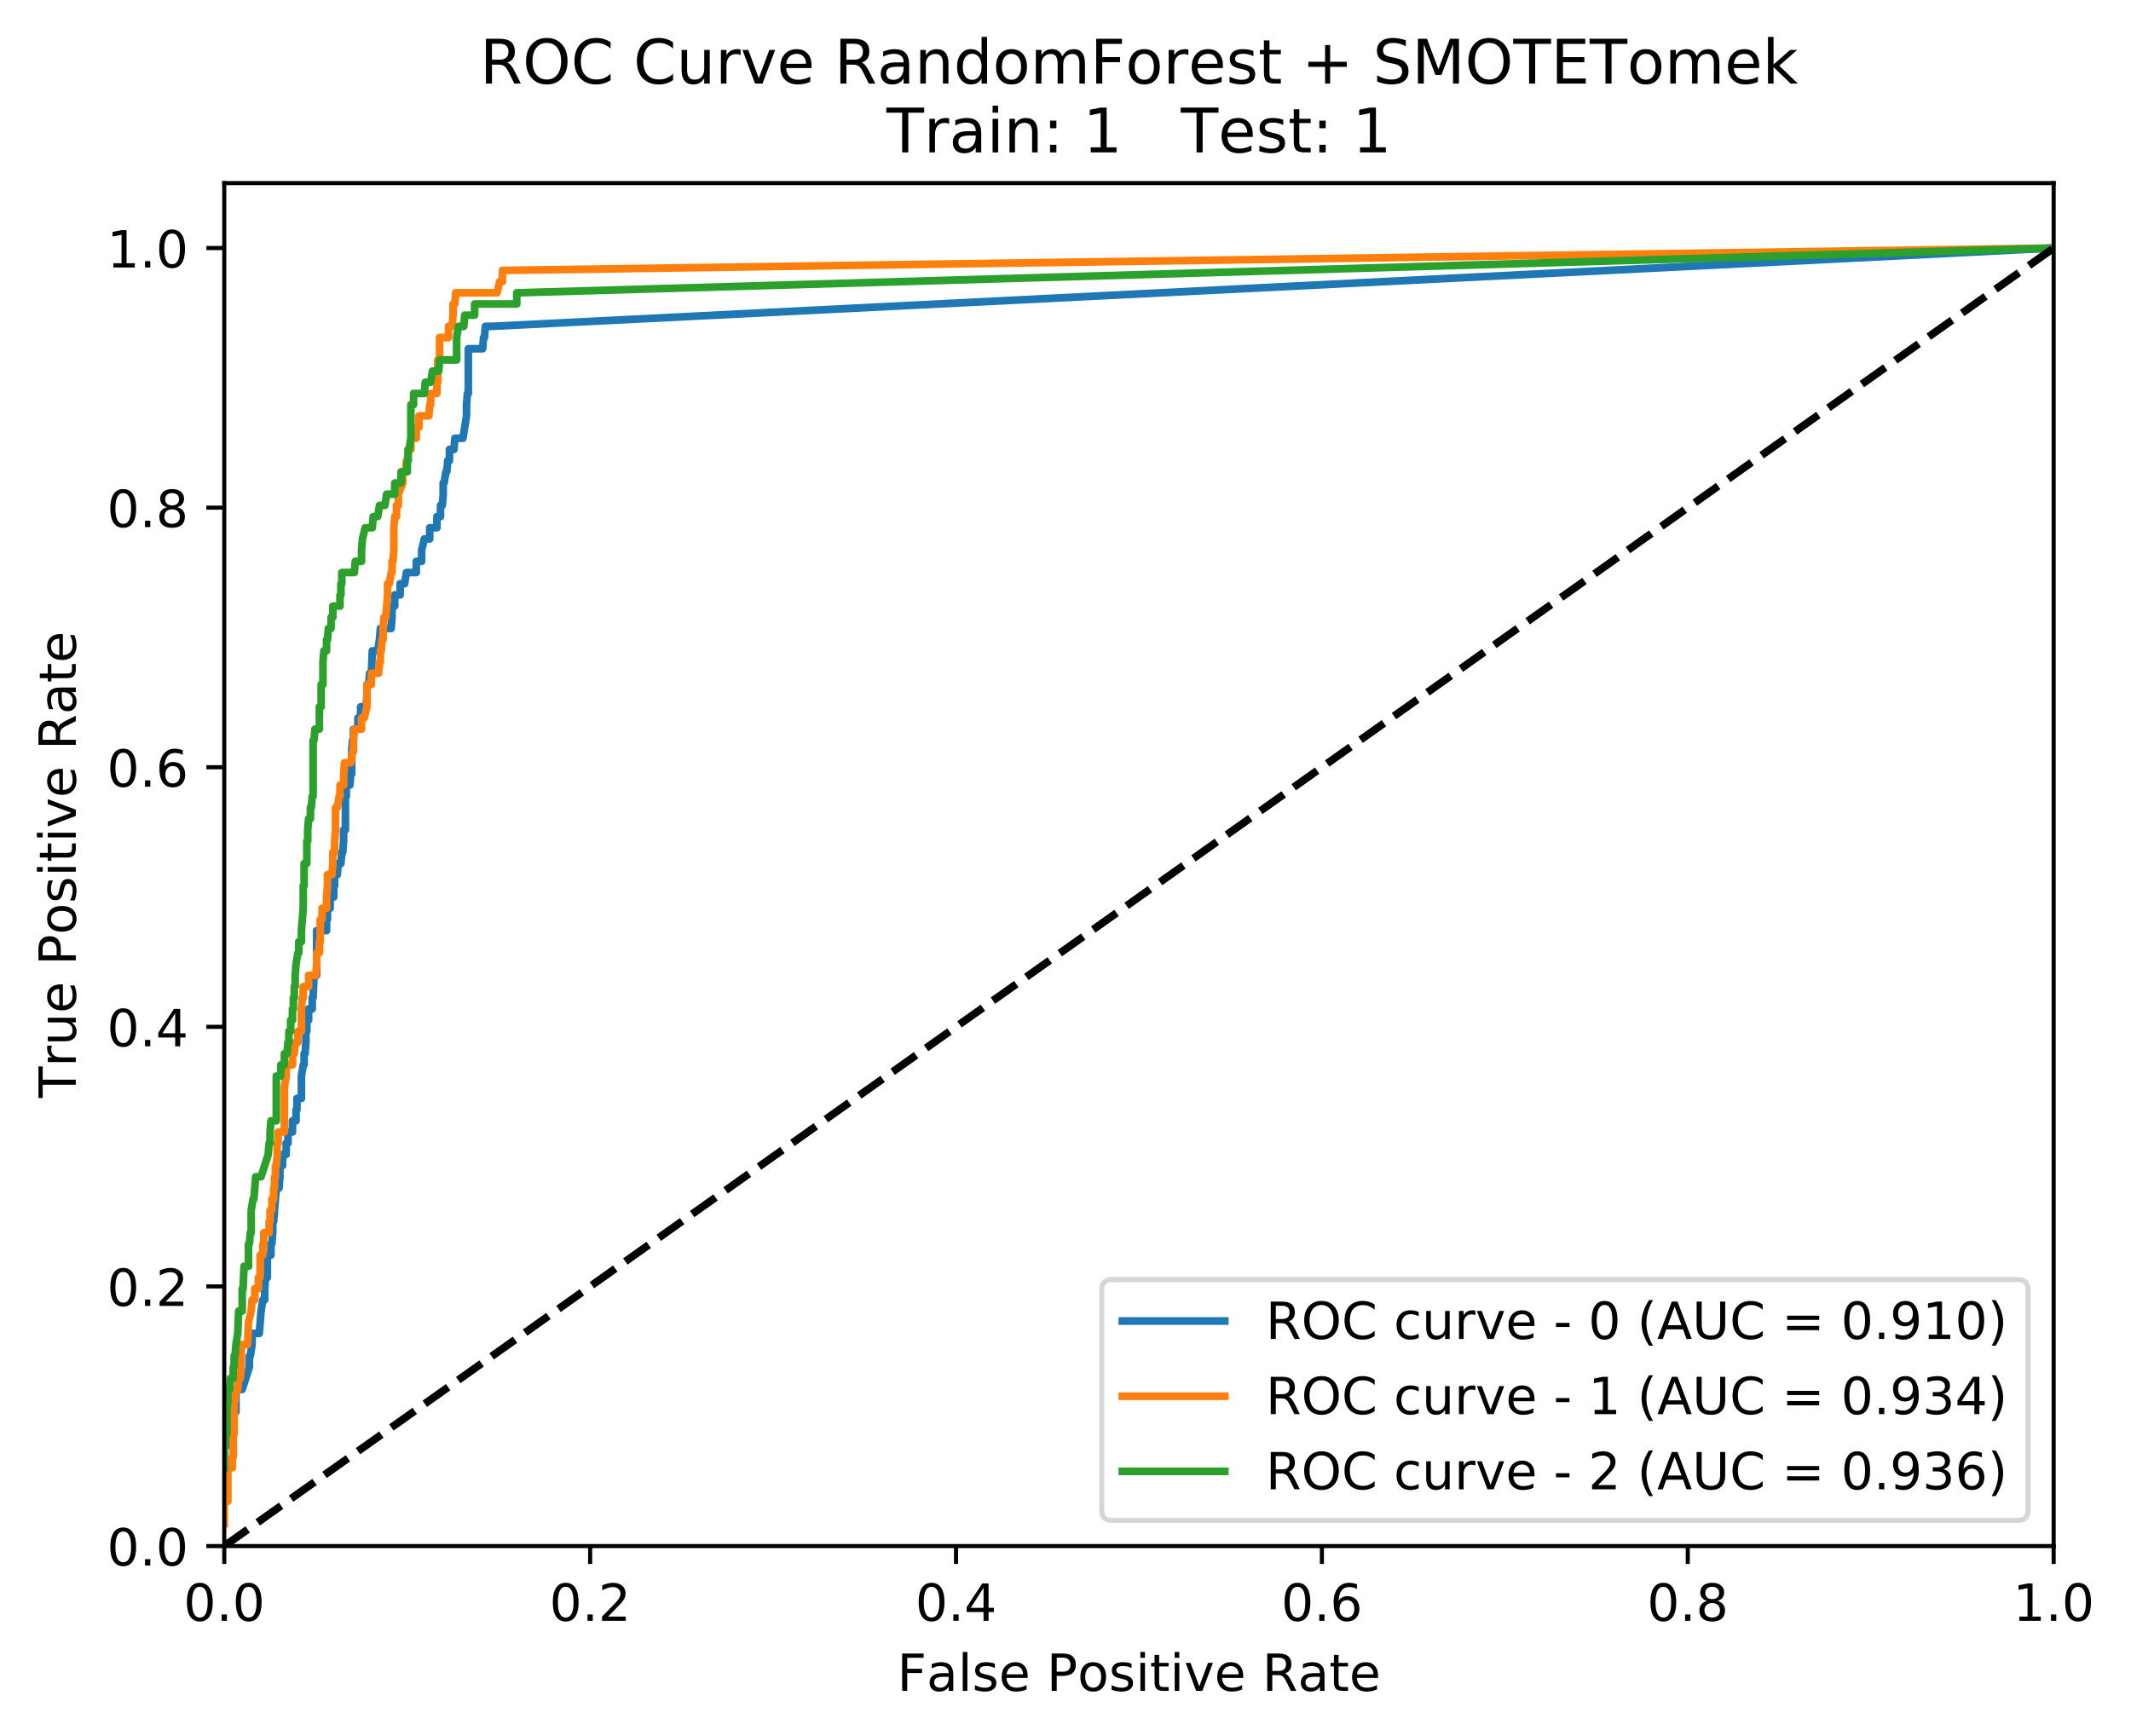 <?xml version="1.0" encoding="utf-8" standalone="no"?>
<!DOCTYPE svg PUBLIC "-//W3C//DTD SVG 1.1//EN"
  "http://www.w3.org/Graphics/SVG/1.1/DTD/svg11.dtd">
<!-- Created with matplotlib (http://matplotlib.org/) -->
<svg height="339pt" version="1.1" viewBox="0 0 416 339" width="416pt" xmlns="http://www.w3.org/2000/svg" xmlns:xlink="http://www.w3.org/1999/xlink">
 <defs>
  <style type="text/css">
*{stroke-linecap:butt;stroke-linejoin:round;}
  </style>
 </defs>
 <g id="figure_1">
  <g id="patch_1">
   <path d="M 0 339.424 
L 416.053 339.424 
L 416.053 0 
L 0 0 
z
" style="fill:#ffffff;"/>
  </g>
  <g id="axes_1">
   <g id="patch_2">
    <path d="M 43.781 301.868 
L 400.901 301.868 
L 400.901 35.755 
L 43.781 35.755 
z
" style="fill:#ffffff;"/>
   </g>
   <g id="matplotlib.axis_1">
    <g id="xtick_1">
     <g id="line2d_1">
      <defs>
       <path d="M 0 0 
L 0 3.5 
" id="mff787a7530" style="stroke:#000000;stroke-width:0.8;"/>
      </defs>
      <g>
       <use style="stroke:#000000;stroke-width:0.8;" x="43.781" xlink:href="#mff787a7530" y="301.868"/>
      </g>
     </g>
     <g id="text_1">
      <!-- 0.0 -->
      <defs>
       <path d="M 31.781 66.406 
Q 24.172 66.406 20.328 58.906 
Q 16.5 51.422 16.5 36.375 
Q 16.5 21.391 20.328 13.891 
Q 24.172 6.391 31.781 6.391 
Q 39.453 6.391 43.281 13.891 
Q 47.125 21.391 47.125 36.375 
Q 47.125 51.422 43.281 58.906 
Q 39.453 66.406 31.781 66.406 
M 31.781 74.219 
Q 44.047 74.219 50.516 64.516 
Q 56.984 54.828 56.984 36.375 
Q 56.984 17.969 50.516 8.266 
Q 44.047 -1.422 31.781 -1.422 
Q 19.531 -1.422 13.062 8.266 
Q 6.594 17.969 6.594 36.375 
Q 6.594 54.828 13.062 64.516 
Q 19.531 74.219 31.781 74.219 
" id="DejaVuSans-30"/>
       <path d="M 10.688 12.406 
L 21 12.406 
L 21 0 
L 10.688 0 
z
" id="DejaVuSans-2e"/>
      </defs>
      <g transform="translate(35.83 316.466)scale(0.1 -0.1)">
       <use xlink:href="#DejaVuSans-30"/>
       <use x="63.623" xlink:href="#DejaVuSans-2e"/>
       <use x="95.41" xlink:href="#DejaVuSans-30"/>
      </g>
     </g>
    </g>
    <g id="xtick_2">
     <g id="line2d_2">
      <g>
       <use style="stroke:#000000;stroke-width:0.8;" x="115.205" xlink:href="#mff787a7530" y="301.868"/>
      </g>
     </g>
     <g id="text_2">
      <!-- 0.2 -->
      <defs>
       <path d="M 19.188 8.297 
L 53.609 8.297 
L 53.609 0 
L 7.328 0 
L 7.328 8.297 
Q 12.938 14.109 22.625 23.891 
Q 32.328 33.688 34.812 36.531 
Q 39.547 41.844 41.422 45.531 
Q 43.312 49.219 43.312 52.781 
Q 43.312 58.594 39.234 62.25 
Q 35.156 65.922 28.609 65.922 
Q 23.969 65.922 18.812 64.312 
Q 13.672 62.703 7.812 59.422 
L 7.812 69.391 
Q 13.766 71.781 18.938 73 
Q 24.125 74.219 28.422 74.219 
Q 39.75 74.219 46.484 68.547 
Q 53.219 62.891 53.219 53.422 
Q 53.219 48.922 51.531 44.891 
Q 49.859 40.875 45.406 35.406 
Q 44.188 33.984 37.641 27.219 
Q 31.109 20.453 19.188 8.297 
" id="DejaVuSans-32"/>
      </defs>
      <g transform="translate(107.254 316.466)scale(0.1 -0.1)">
       <use xlink:href="#DejaVuSans-30"/>
       <use x="63.623" xlink:href="#DejaVuSans-2e"/>
       <use x="95.41" xlink:href="#DejaVuSans-32"/>
      </g>
     </g>
    </g>
    <g id="xtick_3">
     <g id="line2d_3">
      <g>
       <use style="stroke:#000000;stroke-width:0.8;" x="186.629" xlink:href="#mff787a7530" y="301.868"/>
      </g>
     </g>
     <g id="text_3">
      <!-- 0.4 -->
      <defs>
       <path d="M 37.797 64.312 
L 12.891 25.391 
L 37.797 25.391 
z
M 35.203 72.906 
L 47.609 72.906 
L 47.609 25.391 
L 58.016 25.391 
L 58.016 17.188 
L 47.609 17.188 
L 47.609 0 
L 37.797 0 
L 37.797 17.188 
L 4.891 17.188 
L 4.891 26.703 
z
" id="DejaVuSans-34"/>
      </defs>
      <g transform="translate(178.678 316.466)scale(0.1 -0.1)">
       <use xlink:href="#DejaVuSans-30"/>
       <use x="63.623" xlink:href="#DejaVuSans-2e"/>
       <use x="95.41" xlink:href="#DejaVuSans-34"/>
      </g>
     </g>
    </g>
    <g id="xtick_4">
     <g id="line2d_4">
      <g>
       <use style="stroke:#000000;stroke-width:0.8;" x="258.053" xlink:href="#mff787a7530" y="301.868"/>
      </g>
     </g>
     <g id="text_4">
      <!-- 0.6 -->
      <defs>
       <path d="M 33.016 40.375 
Q 26.375 40.375 22.484 35.828 
Q 18.609 31.297 18.609 23.391 
Q 18.609 15.531 22.484 10.953 
Q 26.375 6.391 33.016 6.391 
Q 39.656 6.391 43.531 10.953 
Q 47.406 15.531 47.406 23.391 
Q 47.406 31.297 43.531 35.828 
Q 39.656 40.375 33.016 40.375 
M 52.594 71.297 
L 52.594 62.312 
Q 48.875 64.062 45.094 64.984 
Q 41.312 65.922 37.594 65.922 
Q 27.828 65.922 22.672 59.328 
Q 17.531 52.734 16.797 39.406 
Q 19.672 43.656 24.016 45.922 
Q 28.375 48.188 33.594 48.188 
Q 44.578 48.188 50.953 41.516 
Q 57.328 34.859 57.328 23.391 
Q 57.328 12.156 50.688 5.359 
Q 44.047 -1.422 33.016 -1.422 
Q 20.359 -1.422 13.672 8.266 
Q 6.984 17.969 6.984 36.375 
Q 6.984 53.656 15.188 63.938 
Q 23.391 74.219 37.203 74.219 
Q 40.922 74.219 44.703 73.484 
Q 48.484 72.75 52.594 71.297 
" id="DejaVuSans-36"/>
      </defs>
      <g transform="translate(250.102 316.466)scale(0.1 -0.1)">
       <use xlink:href="#DejaVuSans-30"/>
       <use x="63.623" xlink:href="#DejaVuSans-2e"/>
       <use x="95.41" xlink:href="#DejaVuSans-36"/>
      </g>
     </g>
    </g>
    <g id="xtick_5">
     <g id="line2d_5">
      <g>
       <use style="stroke:#000000;stroke-width:0.8;" x="329.477" xlink:href="#mff787a7530" y="301.868"/>
      </g>
     </g>
     <g id="text_5">
      <!-- 0.8 -->
      <defs>
       <path d="M 31.781 34.625 
Q 24.75 34.625 20.719 30.859 
Q 16.703 27.094 16.703 20.516 
Q 16.703 13.922 20.719 10.156 
Q 24.75 6.391 31.781 6.391 
Q 38.812 6.391 42.859 10.172 
Q 46.922 13.969 46.922 20.516 
Q 46.922 27.094 42.891 30.859 
Q 38.875 34.625 31.781 34.625 
M 21.922 38.812 
Q 15.578 40.375 12.031 44.719 
Q 8.5 49.078 8.5 55.328 
Q 8.5 64.062 14.719 69.141 
Q 20.953 74.219 31.781 74.219 
Q 42.672 74.219 48.875 69.141 
Q 55.078 64.062 55.078 55.328 
Q 55.078 49.078 51.531 44.719 
Q 48 40.375 41.703 38.812 
Q 48.828 37.156 52.797 32.312 
Q 56.781 27.484 56.781 20.516 
Q 56.781 9.906 50.312 4.234 
Q 43.844 -1.422 31.781 -1.422 
Q 19.734 -1.422 13.25 4.234 
Q 6.781 9.906 6.781 20.516 
Q 6.781 27.484 10.781 32.312 
Q 14.797 37.156 21.922 38.812 
M 18.312 54.391 
Q 18.312 48.734 21.844 45.562 
Q 25.391 42.391 31.781 42.391 
Q 38.141 42.391 41.719 45.562 
Q 45.312 48.734 45.312 54.391 
Q 45.312 60.062 41.719 63.234 
Q 38.141 66.406 31.781 66.406 
Q 25.391 66.406 21.844 63.234 
Q 18.312 60.062 18.312 54.391 
" id="DejaVuSans-38"/>
      </defs>
      <g transform="translate(321.526 316.466)scale(0.1 -0.1)">
       <use xlink:href="#DejaVuSans-30"/>
       <use x="63.623" xlink:href="#DejaVuSans-2e"/>
       <use x="95.41" xlink:href="#DejaVuSans-38"/>
      </g>
     </g>
    </g>
    <g id="xtick_6">
     <g id="line2d_6">
      <g>
       <use style="stroke:#000000;stroke-width:0.8;" x="400.901" xlink:href="#mff787a7530" y="301.868"/>
      </g>
     </g>
     <g id="text_6">
      <!-- 1.0 -->
      <defs>
       <path d="M 12.406 8.297 
L 28.516 8.297 
L 28.516 63.922 
L 10.984 60.406 
L 10.984 69.391 
L 28.422 72.906 
L 38.281 72.906 
L 38.281 8.297 
L 54.391 8.297 
L 54.391 0 
L 12.406 0 
z
" id="DejaVuSans-31"/>
      </defs>
      <g transform="translate(392.95 316.466)scale(0.1 -0.1)">
       <use xlink:href="#DejaVuSans-31"/>
       <use x="63.623" xlink:href="#DejaVuSans-2e"/>
       <use x="95.41" xlink:href="#DejaVuSans-30"/>
      </g>
     </g>
    </g>
    <g id="text_7">
     <!-- False Positive Rate -->
     <defs>
      <path d="M 9.812 72.906 
L 51.703 72.906 
L 51.703 64.594 
L 19.672 64.594 
L 19.672 43.109 
L 48.578 43.109 
L 48.578 34.812 
L 19.672 34.812 
L 19.672 0 
L 9.812 0 
z
" id="DejaVuSans-46"/>
      <path d="M 34.281 27.484 
Q 23.391 27.484 19.188 25 
Q 14.984 22.516 14.984 16.5 
Q 14.984 11.719 18.141 8.906 
Q 21.297 6.109 26.703 6.109 
Q 34.188 6.109 38.703 11.406 
Q 43.219 16.703 43.219 25.484 
L 43.219 27.484 
z
M 52.203 31.203 
L 52.203 0 
L 43.219 0 
L 43.219 8.297 
Q 40.141 3.328 35.547 0.953 
Q 30.953 -1.422 24.312 -1.422 
Q 15.922 -1.422 10.953 3.297 
Q 6 8.016 6 15.922 
Q 6 25.141 12.172 29.828 
Q 18.359 34.516 30.609 34.516 
L 43.219 34.516 
L 43.219 35.406 
Q 43.219 41.609 39.141 45 
Q 35.062 48.391 27.688 48.391 
Q 23 48.391 18.547 47.266 
Q 14.109 46.141 10.016 43.891 
L 10.016 52.203 
Q 14.938 54.109 19.578 55.047 
Q 24.219 56 28.609 56 
Q 40.484 56 46.344 49.844 
Q 52.203 43.703 52.203 31.203 
" id="DejaVuSans-61"/>
      <path d="M 9.422 75.984 
L 18.406 75.984 
L 18.406 0 
L 9.422 0 
z
" id="DejaVuSans-6c"/>
      <path d="M 44.281 53.078 
L 44.281 44.578 
Q 40.484 46.531 36.375 47.5 
Q 32.281 48.484 27.875 48.484 
Q 21.188 48.484 17.844 46.438 
Q 14.5 44.391 14.5 40.281 
Q 14.5 37.156 16.891 35.375 
Q 19.281 33.594 26.516 31.984 
L 29.594 31.297 
Q 39.156 29.25 43.188 25.516 
Q 47.219 21.781 47.219 15.094 
Q 47.219 7.469 41.188 3.016 
Q 35.156 -1.422 24.609 -1.422 
Q 20.219 -1.422 15.453 -0.562 
Q 10.688 0.297 5.422 2 
L 5.422 11.281 
Q 10.406 8.688 15.234 7.391 
Q 20.062 6.109 24.812 6.109 
Q 31.156 6.109 34.562 8.281 
Q 37.984 10.453 37.984 14.406 
Q 37.984 18.062 35.516 20.016 
Q 33.062 21.969 24.703 23.781 
L 21.578 24.516 
Q 13.234 26.266 9.516 29.906 
Q 5.812 33.547 5.812 39.891 
Q 5.812 47.609 11.281 51.797 
Q 16.75 56 26.812 56 
Q 31.781 56 36.172 55.266 
Q 40.578 54.547 44.281 53.078 
" id="DejaVuSans-73"/>
      <path d="M 56.203 29.594 
L 56.203 25.203 
L 14.891 25.203 
Q 15.484 15.922 20.484 11.062 
Q 25.484 6.203 34.422 6.203 
Q 39.594 6.203 44.453 7.469 
Q 49.312 8.734 54.109 11.281 
L 54.109 2.781 
Q 49.266 0.734 44.188 -0.344 
Q 39.109 -1.422 33.891 -1.422 
Q 20.797 -1.422 13.156 6.188 
Q 5.516 13.812 5.516 26.812 
Q 5.516 40.234 12.766 48.109 
Q 20.016 56 32.328 56 
Q 43.359 56 49.781 48.891 
Q 56.203 41.797 56.203 29.594 
M 47.219 32.234 
Q 47.125 39.594 43.094 43.984 
Q 39.062 48.391 32.422 48.391 
Q 24.906 48.391 20.391 44.141 
Q 15.875 39.891 15.188 32.172 
z
" id="DejaVuSans-65"/>
      <path id="DejaVuSans-20"/>
      <path d="M 19.672 64.797 
L 19.672 37.406 
L 32.078 37.406 
Q 38.969 37.406 42.719 40.969 
Q 46.484 44.531 46.484 51.125 
Q 46.484 57.672 42.719 61.234 
Q 38.969 64.797 32.078 64.797 
z
M 9.812 72.906 
L 32.078 72.906 
Q 44.344 72.906 50.609 67.359 
Q 56.891 61.812 56.891 51.125 
Q 56.891 40.328 50.609 34.812 
Q 44.344 29.297 32.078 29.297 
L 19.672 29.297 
L 19.672 0 
L 9.812 0 
z
" id="DejaVuSans-50"/>
      <path d="M 30.609 48.391 
Q 23.391 48.391 19.188 42.75 
Q 14.984 37.109 14.984 27.297 
Q 14.984 17.484 19.156 11.844 
Q 23.344 6.203 30.609 6.203 
Q 37.797 6.203 41.984 11.859 
Q 46.188 17.531 46.188 27.297 
Q 46.188 37.016 41.984 42.703 
Q 37.797 48.391 30.609 48.391 
M 30.609 56 
Q 42.328 56 49.016 48.375 
Q 55.719 40.766 55.719 27.297 
Q 55.719 13.875 49.016 6.219 
Q 42.328 -1.422 30.609 -1.422 
Q 18.844 -1.422 12.172 6.219 
Q 5.516 13.875 5.516 27.297 
Q 5.516 40.766 12.172 48.375 
Q 18.844 56 30.609 56 
" id="DejaVuSans-6f"/>
      <path d="M 9.422 54.688 
L 18.406 54.688 
L 18.406 0 
L 9.422 0 
z
M 9.422 75.984 
L 18.406 75.984 
L 18.406 64.594 
L 9.422 64.594 
z
" id="DejaVuSans-69"/>
      <path d="M 18.312 70.219 
L 18.312 54.688 
L 36.812 54.688 
L 36.812 47.703 
L 18.312 47.703 
L 18.312 18.016 
Q 18.312 11.328 20.141 9.422 
Q 21.969 7.516 27.594 7.516 
L 36.812 7.516 
L 36.812 0 
L 27.594 0 
Q 17.188 0 13.234 3.875 
Q 9.281 7.766 9.281 18.016 
L 9.281 47.703 
L 2.688 47.703 
L 2.688 54.688 
L 9.281 54.688 
L 9.281 70.219 
z
" id="DejaVuSans-74"/>
      <path d="M 2.984 54.688 
L 12.5 54.688 
L 29.594 8.797 
L 46.688 54.688 
L 56.203 54.688 
L 35.688 0 
L 23.484 0 
z
" id="DejaVuSans-76"/>
      <path d="M 44.391 34.188 
Q 47.562 33.109 50.562 29.594 
Q 53.562 26.078 56.594 19.922 
L 66.609 0 
L 56 0 
L 46.688 18.703 
Q 43.062 26.031 39.672 28.422 
Q 36.281 30.812 30.422 30.812 
L 19.672 30.812 
L 19.672 0 
L 9.812 0 
L 9.812 72.906 
L 32.078 72.906 
Q 44.578 72.906 50.734 67.672 
Q 56.891 62.453 56.891 51.906 
Q 56.891 45.016 53.688 40.469 
Q 50.484 35.938 44.391 34.188 
M 19.672 64.797 
L 19.672 38.922 
L 32.078 38.922 
Q 39.203 38.922 42.844 42.219 
Q 46.484 45.516 46.484 51.906 
Q 46.484 58.297 42.844 61.547 
Q 39.203 64.797 32.078 64.797 
z
" id="DejaVuSans-52"/>
     </defs>
     <g transform="translate(175.136 330.144)scale(0.1 -0.1)">
      <use xlink:href="#DejaVuSans-46"/>
      <use x="57.379" xlink:href="#DejaVuSans-61"/>
      <use x="118.658" xlink:href="#DejaVuSans-6c"/>
      <use x="146.441" xlink:href="#DejaVuSans-73"/>
      <use x="198.541" xlink:href="#DejaVuSans-65"/>
      <use x="260.064" xlink:href="#DejaVuSans-20"/>
      <use x="291.852" xlink:href="#DejaVuSans-50"/>
      <use x="352.107" xlink:href="#DejaVuSans-6f"/>
      <use x="413.289" xlink:href="#DejaVuSans-73"/>
      <use x="465.389" xlink:href="#DejaVuSans-69"/>
      <use x="493.172" xlink:href="#DejaVuSans-74"/>
      <use x="532.381" xlink:href="#DejaVuSans-69"/>
      <use x="560.164" xlink:href="#DejaVuSans-76"/>
      <use x="619.344" xlink:href="#DejaVuSans-65"/>
      <use x="680.867" xlink:href="#DejaVuSans-20"/>
      <use x="712.654" xlink:href="#DejaVuSans-52"/>
      <use x="782.105" xlink:href="#DejaVuSans-61"/>
      <use x="843.385" xlink:href="#DejaVuSans-74"/>
      <use x="882.594" xlink:href="#DejaVuSans-65"/>
     </g>
    </g>
   </g>
   <g id="matplotlib.axis_2">
    <g id="ytick_1">
     <g id="line2d_7">
      <defs>
       <path d="M 0 0 
L -3.5 0 
" id="m227760762c" style="stroke:#000000;stroke-width:0.8;"/>
      </defs>
      <g>
       <use style="stroke:#000000;stroke-width:0.8;" x="43.781" xlink:href="#m227760762c" y="301.868"/>
      </g>
     </g>
     <g id="text_8">
      <!-- 0.0 -->
      <g transform="translate(20.878 305.667)scale(0.1 -0.1)">
       <use xlink:href="#DejaVuSans-30"/>
       <use x="63.623" xlink:href="#DejaVuSans-2e"/>
       <use x="95.41" xlink:href="#DejaVuSans-30"/>
      </g>
     </g>
    </g>
    <g id="ytick_2">
     <g id="line2d_8">
      <g>
       <use style="stroke:#000000;stroke-width:0.8;" x="43.781" xlink:href="#m227760762c" y="251.179"/>
      </g>
     </g>
     <g id="text_9">
      <!-- 0.2 -->
      <g transform="translate(20.878 254.979)scale(0.1 -0.1)">
       <use xlink:href="#DejaVuSans-30"/>
       <use x="63.623" xlink:href="#DejaVuSans-2e"/>
       <use x="95.41" xlink:href="#DejaVuSans-32"/>
      </g>
     </g>
    </g>
    <g id="ytick_3">
     <g id="line2d_9">
      <g>
       <use style="stroke:#000000;stroke-width:0.8;" x="43.781" xlink:href="#m227760762c" y="200.492"/>
      </g>
     </g>
     <g id="text_10">
      <!-- 0.4 -->
      <g transform="translate(20.878 204.291)scale(0.1 -0.1)">
       <use xlink:href="#DejaVuSans-30"/>
       <use x="63.623" xlink:href="#DejaVuSans-2e"/>
       <use x="95.41" xlink:href="#DejaVuSans-34"/>
      </g>
     </g>
    </g>
    <g id="ytick_4">
     <g id="line2d_10">
      <g>
       <use style="stroke:#000000;stroke-width:0.8;" x="43.781" xlink:href="#m227760762c" y="149.804"/>
      </g>
     </g>
     <g id="text_11">
      <!-- 0.6 -->
      <g transform="translate(20.878 153.603)scale(0.1 -0.1)">
       <use xlink:href="#DejaVuSans-30"/>
       <use x="63.623" xlink:href="#DejaVuSans-2e"/>
       <use x="95.41" xlink:href="#DejaVuSans-36"/>
      </g>
     </g>
    </g>
    <g id="ytick_5">
     <g id="line2d_11">
      <g>
       <use style="stroke:#000000;stroke-width:0.8;" x="43.781" xlink:href="#m227760762c" y="99.115"/>
      </g>
     </g>
     <g id="text_12">
      <!-- 0.8 -->
      <g transform="translate(20.878 102.915)scale(0.1 -0.1)">
       <use xlink:href="#DejaVuSans-30"/>
       <use x="63.623" xlink:href="#DejaVuSans-2e"/>
       <use x="95.41" xlink:href="#DejaVuSans-38"/>
      </g>
     </g>
    </g>
    <g id="ytick_6">
     <g id="line2d_12">
      <g>
       <use style="stroke:#000000;stroke-width:0.8;" x="43.781" xlink:href="#m227760762c" y="48.428"/>
      </g>
     </g>
     <g id="text_13">
      <!-- 1.0 -->
      <g transform="translate(20.878 52.227)scale(0.1 -0.1)">
       <use xlink:href="#DejaVuSans-31"/>
       <use x="63.623" xlink:href="#DejaVuSans-2e"/>
       <use x="95.41" xlink:href="#DejaVuSans-30"/>
      </g>
     </g>
    </g>
    <g id="text_14">
     <!-- True Positive Rate -->
     <defs>
      <path d="M -0.297 72.906 
L 61.375 72.906 
L 61.375 64.594 
L 35.5 64.594 
L 35.5 0 
L 25.594 0 
L 25.594 64.594 
L -0.297 64.594 
z
" id="DejaVuSans-54"/>
      <path d="M 41.109 46.297 
Q 39.594 47.172 37.812 47.578 
Q 36.031 48 33.891 48 
Q 26.266 48 22.188 43.047 
Q 18.109 38.094 18.109 28.812 
L 18.109 0 
L 9.078 0 
L 9.078 54.688 
L 18.109 54.688 
L 18.109 46.188 
Q 20.953 51.172 25.484 53.578 
Q 30.031 56 36.531 56 
Q 37.453 56 38.578 55.875 
Q 39.703 55.766 41.062 55.516 
z
" id="DejaVuSans-72"/>
      <path d="M 8.5 21.578 
L 8.5 54.688 
L 17.484 54.688 
L 17.484 21.922 
Q 17.484 14.156 20.5 10.266 
Q 23.531 6.391 29.594 6.391 
Q 36.859 6.391 41.078 11.031 
Q 45.312 15.672 45.312 23.688 
L 45.312 54.688 
L 54.297 54.688 
L 54.297 0 
L 45.312 0 
L 45.312 8.406 
Q 42.047 3.422 37.719 1 
Q 33.406 -1.422 27.688 -1.422 
Q 18.266 -1.422 13.375 4.438 
Q 8.5 10.297 8.5 21.578 
M 31.109 56 
z
" id="DejaVuSans-75"/>
     </defs>
     <g transform="translate(14.798 214.358)rotate(-90)scale(0.1 -0.1)">
      <use xlink:href="#DejaVuSans-54"/>
      <use x="60.865" xlink:href="#DejaVuSans-72"/>
      <use x="101.979" xlink:href="#DejaVuSans-75"/>
      <use x="165.357" xlink:href="#DejaVuSans-65"/>
      <use x="226.881" xlink:href="#DejaVuSans-20"/>
      <use x="258.668" xlink:href="#DejaVuSans-50"/>
      <use x="318.924" xlink:href="#DejaVuSans-6f"/>
      <use x="380.105" xlink:href="#DejaVuSans-73"/>
      <use x="432.205" xlink:href="#DejaVuSans-69"/>
      <use x="459.988" xlink:href="#DejaVuSans-74"/>
      <use x="499.197" xlink:href="#DejaVuSans-69"/>
      <use x="526.98" xlink:href="#DejaVuSans-76"/>
      <use x="586.16" xlink:href="#DejaVuSans-65"/>
      <use x="647.684" xlink:href="#DejaVuSans-20"/>
      <use x="679.471" xlink:href="#DejaVuSans-52"/>
      <use x="748.922" xlink:href="#DejaVuSans-61"/>
      <use x="810.201" xlink:href="#DejaVuSans-74"/>
      <use x="849.41" xlink:href="#DejaVuSans-65"/>
     </g>
    </g>
   </g>
   <g id="line2d_13">
    <path clip-path="url(#p3b956aec5c)" d="M 43.781 293.128 
L 43.781 282.204 
L 44.657 282.204 
L 44.657 280.019 
L 44.832 280.019 
L 45.007 277.834 
L 45.182 277.834 
L 45.358 275.65 
L 46.058 275.65 
L 46.058 271.28 
L 47.284 271.28 
L 48.685 266.91 
L 48.685 264.725 
L 48.86 264.725 
L 49.211 262.541 
L 49.211 260.356 
L 50.612 260.356 
L 50.962 255.986 
L 51.312 253.801 
L 51.663 253.801 
L 51.663 251.616 
L 51.838 249.432 
L 52.188 249.432 
L 52.188 245.062 
L 52.889 245.062 
L 52.889 242.877 
L 53.064 242.877 
L 53.239 240.692 
L 53.239 238.507 
L 53.414 238.507 
L 53.94 231.953 
L 54.465 231.953 
L 54.64 229.768 
L 54.64 227.583 
L 55.166 227.583 
L 55.166 225.399 
L 55.866 225.399 
L 55.866 223.214 
L 56.217 223.214 
L 56.217 221.029 
L 57.092 221.029 
L 57.092 218.844 
L 57.793 218.844 
L 57.793 216.659 
L 57.968 216.659 
L 57.968 214.474 
L 58.844 214.474 
L 58.844 210.105 
L 59.194 207.92 
L 59.369 207.92 
L 59.369 205.735 
L 59.544 205.735 
L 59.719 203.55 
L 59.719 201.365 
L 59.895 201.365 
L 59.895 199.181 
L 60.245 199.181 
L 60.245 196.996 
L 60.945 196.996 
L 60.945 194.811 
L 61.121 194.811 
L 61.296 190.441 
L 61.821 190.441 
L 61.821 181.702 
L 63.748 181.702 
L 63.748 179.517 
L 63.923 179.517 
L 63.923 177.332 
L 64.448 177.332 
L 64.448 175.148 
L 65.149 175.148 
L 65.149 172.963 
L 65.324 172.963 
L 65.324 170.778 
L 65.849 170.778 
L 66.025 168.593 
L 66.55 168.593 
L 66.725 166.408 
L 66.9 166.408 
L 67.075 164.223 
L 67.075 162.039 
L 67.426 162.039 
L 67.426 155.484 
L 67.601 155.484 
L 67.601 153.299 
L 68.302 153.299 
L 68.477 151.114 
L 68.652 151.114 
L 68.652 146.745 
L 68.827 144.56 
L 69.002 144.56 
L 69.002 142.375 
L 69.878 142.375 
L 69.878 140.19 
L 70.403 140.19 
L 70.403 138.005 
L 71.454 138.005 
L 71.629 135.821 
L 71.629 133.636 
L 71.98 133.636 
L 72.155 131.451 
L 72.505 131.451 
L 72.68 127.081 
L 73.731 127.081 
L 74.081 124.896 
L 74.256 122.712 
L 76.358 122.712 
L 76.533 120.527 
L 76.533 118.342 
L 77.059 118.342 
L 77.059 116.157 
L 78.11 116.157 
L 78.11 113.972 
L 78.985 113.972 
L 79.336 111.787 
L 81.262 111.787 
L 81.262 109.603 
L 82.313 109.603 
L 82.313 107.418 
L 82.839 105.233 
L 83.889 105.233 
L 83.889 103.048 
L 85.291 103.048 
L 85.291 100.863 
L 85.991 100.863 
L 85.991 98.679 
L 86.341 98.679 
L 86.517 96.494 
L 86.517 94.309 
L 86.692 94.309 
L 87.042 92.124 
L 87.217 92.124 
L 87.392 89.939 
L 87.743 89.939 
L 87.743 87.754 
L 88.618 87.754 
L 88.793 85.57 
L 90.37 85.57 
L 91.07 81.2 
L 91.07 79.015 
L 91.245 76.83 
L 91.421 76.83 
L 91.421 68.091 
L 94.223 68.091 
L 94.398 65.906 
L 94.573 65.906 
L 94.748 63.721 
L 95.974 63.721 
L 400.901 48.428 
L 400.901 48.428 
" style="fill:none;stroke:#1f77b4;stroke-linecap:square;stroke-width:1.5;"/>
   </g>
   <g id="line2d_14">
    <path clip-path="url(#p3b956aec5c)" d="M 43.781 297.498 
L 43.781 293.128 
L 44.482 293.128 
L 44.482 286.574 
L 45.358 286.574 
L 45.358 284.389 
L 45.533 284.389 
L 45.533 280.019 
L 45.708 280.019 
L 45.708 273.465 
L 45.883 273.465 
L 45.883 271.28 
L 46.408 271.28 
L 46.584 269.095 
L 46.934 269.095 
L 47.109 266.91 
L 47.109 262.541 
L 48.335 262.541 
L 48.51 258.171 
L 49.036 255.986 
L 49.211 253.801 
L 49.736 253.801 
L 49.736 251.616 
L 50.437 251.616 
L 50.437 249.432 
L 50.787 249.432 
L 50.787 245.062 
L 51.312 245.062 
L 51.312 242.877 
L 51.488 242.877 
L 51.488 240.692 
L 52.538 240.692 
L 52.538 238.507 
L 52.714 238.507 
L 52.714 236.323 
L 53.064 236.323 
L 53.064 234.138 
L 53.414 234.138 
L 53.414 231.953 
L 53.589 231.953 
L 53.589 229.768 
L 53.764 229.768 
L 53.764 227.583 
L 53.94 227.583 
L 54.115 225.399 
L 54.115 223.214 
L 54.29 223.214 
L 54.29 221.029 
L 55.516 221.029 
L 55.516 212.29 
L 55.866 210.105 
L 55.866 207.92 
L 57.092 207.92 
L 57.092 205.735 
L 57.443 205.735 
L 57.618 203.55 
L 58.143 203.55 
L 58.143 201.365 
L 58.844 201.365 
L 58.844 196.996 
L 59.019 194.811 
L 59.194 194.811 
L 59.194 192.626 
L 60.245 192.626 
L 60.245 190.441 
L 61.646 190.441 
L 61.821 188.256 
L 61.821 186.072 
L 62.347 186.072 
L 62.347 183.887 
L 62.522 183.887 
L 62.522 179.517 
L 62.872 179.517 
L 62.872 177.332 
L 63.748 177.332 
L 63.748 175.148 
L 63.923 172.963 
L 63.923 170.778 
L 64.799 170.778 
L 64.974 168.593 
L 64.974 166.408 
L 65.324 166.408 
L 65.324 164.223 
L 65.499 162.039 
L 65.499 157.669 
L 65.849 157.669 
L 66.2 155.484 
L 66.375 155.484 
L 66.375 153.299 
L 67.075 153.299 
L 67.075 151.114 
L 67.251 148.93 
L 68.477 148.93 
L 68.827 146.745 
L 69.002 146.745 
L 69.002 144.56 
L 69.177 142.375 
L 70.578 142.375 
L 70.578 140.19 
L 71.104 140.19 
L 71.629 138.005 
L 71.629 133.636 
L 72.505 133.636 
L 72.505 131.451 
L 73.906 131.451 
L 74.081 129.266 
L 74.256 129.266 
L 74.256 127.081 
L 74.432 127.081 
L 74.607 124.896 
L 74.782 124.896 
L 74.782 122.712 
L 74.957 120.527 
L 75.307 120.527 
L 75.658 116.157 
L 75.658 113.972 
L 76.008 113.972 
L 76.358 111.787 
L 76.533 111.787 
L 76.533 109.603 
L 76.708 109.603 
L 76.884 107.418 
L 76.884 103.048 
L 77.059 100.863 
L 77.409 100.863 
L 77.409 98.679 
L 77.759 98.679 
L 77.759 96.494 
L 78.635 94.309 
L 78.635 92.124 
L 79.16 92.124 
L 79.336 89.939 
L 79.511 89.939 
L 79.686 87.754 
L 80.211 87.754 
L 80.211 85.57 
L 81.262 85.57 
L 81.262 83.385 
L 81.788 83.385 
L 81.788 81.2 
L 83.714 81.2 
L 83.889 79.015 
L 84.065 79.015 
L 84.065 76.83 
L 85.291 76.83 
L 85.291 74.645 
L 85.466 74.645 
L 85.466 70.276 
L 85.816 70.276 
L 85.816 65.906 
L 87.567 65.906 
L 87.567 63.721 
L 88.268 63.721 
L 88.443 61.536 
L 88.443 59.352 
L 88.793 59.352 
L 88.969 57.167 
L 97.025 57.167 
L 97.551 54.982 
L 98.076 54.982 
L 98.076 52.797 
L 400.901 48.428 
L 400.901 48.428 
" style="fill:none;stroke:#ff7f0e;stroke-linecap:square;stroke-width:1.5;"/>
   </g>
   <g id="line2d_15">
    <path clip-path="url(#p3b956aec5c)" d="M 43.781 286.574 
L 43.781 282.204 
L 43.956 282.204 
L 44.132 280.019 
L 44.307 280.019 
L 44.307 275.65 
L 44.482 273.465 
L 44.482 271.28 
L 44.832 271.28 
L 45.007 269.095 
L 45.533 269.095 
L 45.533 266.91 
L 45.708 266.91 
L 45.708 264.725 
L 45.883 264.725 
L 46.058 262.541 
L 46.408 260.356 
L 46.584 255.986 
L 47.284 255.986 
L 47.284 251.616 
L 47.459 251.616 
L 47.634 247.247 
L 48.51 247.247 
L 48.51 242.877 
L 48.685 242.877 
L 48.86 240.692 
L 49.036 240.692 
L 49.036 236.323 
L 49.386 234.138 
L 49.561 234.138 
L 49.911 229.768 
L 50.962 229.768 
L 52.363 225.399 
L 52.538 223.214 
L 52.714 223.214 
L 52.714 221.029 
L 52.889 218.844 
L 53.94 218.844 
L 53.94 210.105 
L 54.815 210.105 
L 54.815 207.92 
L 55.516 207.92 
L 55.516 205.735 
L 56.041 205.735 
L 56.217 203.55 
L 56.392 203.55 
L 56.392 201.365 
L 56.742 201.365 
L 56.742 199.181 
L 57.092 199.181 
L 57.092 196.996 
L 57.267 196.996 
L 57.267 194.811 
L 57.443 194.811 
L 57.443 192.626 
L 57.618 192.626 
L 57.618 190.441 
L 57.793 188.256 
L 58.143 186.072 
L 58.318 186.072 
L 58.318 183.887 
L 58.844 183.887 
L 58.844 181.702 
L 59.194 177.332 
L 59.194 172.963 
L 59.369 172.963 
L 59.369 168.593 
L 59.895 168.593 
L 59.895 164.223 
L 60.07 164.223 
L 60.07 162.039 
L 60.245 159.854 
L 60.595 159.854 
L 60.595 157.669 
L 60.77 157.669 
L 60.945 155.484 
L 61.121 155.484 
L 61.121 144.56 
L 61.296 144.56 
L 61.471 142.375 
L 62.347 142.375 
L 62.347 138.005 
L 62.697 138.005 
L 62.697 133.636 
L 63.047 133.636 
L 63.047 129.266 
L 63.222 127.081 
L 63.748 127.081 
L 63.748 124.896 
L 63.923 124.896 
L 64.098 122.712 
L 64.623 122.712 
L 64.623 120.527 
L 64.974 120.527 
L 64.974 118.342 
L 66.375 118.342 
L 66.375 116.157 
L 66.55 116.157 
L 66.55 113.972 
L 66.725 113.972 
L 66.725 111.787 
L 69.177 111.787 
L 69.352 109.603 
L 70.578 109.603 
L 70.578 107.418 
L 70.754 105.233 
L 71.279 103.048 
L 72.68 103.048 
L 72.855 100.863 
L 73.731 100.863 
L 74.081 98.679 
L 75.132 98.679 
L 75.482 96.494 
L 77.059 96.494 
L 77.059 94.309 
L 78.285 94.309 
L 78.285 92.124 
L 79.511 92.124 
L 79.511 89.939 
L 79.686 89.939 
L 79.686 87.754 
L 79.861 87.754 
L 80.211 85.57 
L 80.211 79.015 
L 80.737 79.015 
L 80.737 76.83 
L 82.839 76.83 
L 83.014 74.645 
L 84.065 74.645 
L 84.415 72.461 
L 85.641 72.461 
L 85.816 70.276 
L 89.144 70.276 
L 89.144 65.906 
L 89.494 63.721 
L 90.545 63.721 
L 90.72 61.536 
L 92.647 61.536 
L 92.647 59.352 
L 100.878 59.352 
L 100.878 57.167 
L 101.054 57.167 
L 400.901 48.428 
L 400.901 48.428 
" style="fill:none;stroke:#2ca02c;stroke-linecap:square;stroke-width:1.5;"/>
   </g>
   <g id="line2d_16">
    <path clip-path="url(#p3b956aec5c)" d="M 43.781 301.868 
L 400.901 48.428 
" style="fill:none;stroke:#000000;stroke-dasharray:5.6,2.4;stroke-dashoffset:0;stroke-width:1.5;"/>
   </g>
   <g id="patch_3">
    <path d="M 43.781 301.868 
L 43.781 35.755 
" style="fill:none;stroke:#000000;stroke-linecap:square;stroke-linejoin:miter;stroke-width:0.8;"/>
   </g>
   <g id="patch_4">
    <path d="M 400.901 301.868 
L 400.901 35.755 
" style="fill:none;stroke:#000000;stroke-linecap:square;stroke-linejoin:miter;stroke-width:0.8;"/>
   </g>
   <g id="patch_5">
    <path d="M 43.781 301.868 
L 400.901 301.868 
" style="fill:none;stroke:#000000;stroke-linecap:square;stroke-linejoin:miter;stroke-width:0.8;"/>
   </g>
   <g id="patch_6">
    <path d="M 43.781 35.755 
L 400.901 35.755 
" style="fill:none;stroke:#000000;stroke-linecap:square;stroke-linejoin:miter;stroke-width:0.8;"/>
   </g>
   <g id="text_15">
    <!-- ROC Curve RandomForest + SMOTETomek -->
    <defs>
     <path d="M 39.406 66.219 
Q 28.656 66.219 22.328 58.203 
Q 16.016 50.203 16.016 36.375 
Q 16.016 22.609 22.328 14.594 
Q 28.656 6.594 39.406 6.594 
Q 50.141 6.594 56.422 14.594 
Q 62.703 22.609 62.703 36.375 
Q 62.703 50.203 56.422 58.203 
Q 50.141 66.219 39.406 66.219 
M 39.406 74.219 
Q 54.734 74.219 63.906 63.938 
Q 73.094 53.656 73.094 36.375 
Q 73.094 19.141 63.906 8.859 
Q 54.734 -1.422 39.406 -1.422 
Q 24.031 -1.422 14.812 8.828 
Q 5.609 19.094 5.609 36.375 
Q 5.609 53.656 14.812 63.938 
Q 24.031 74.219 39.406 74.219 
" id="DejaVuSans-4f"/>
     <path d="M 64.406 67.281 
L 64.406 56.891 
Q 59.422 61.531 53.781 63.812 
Q 48.141 66.109 41.797 66.109 
Q 29.297 66.109 22.656 58.469 
Q 16.016 50.828 16.016 36.375 
Q 16.016 21.969 22.656 14.328 
Q 29.297 6.688 41.797 6.688 
Q 48.141 6.688 53.781 8.984 
Q 59.422 11.281 64.406 15.922 
L 64.406 5.609 
Q 59.234 2.094 53.438 0.328 
Q 47.656 -1.422 41.219 -1.422 
Q 24.656 -1.422 15.125 8.703 
Q 5.609 18.844 5.609 36.375 
Q 5.609 53.953 15.125 64.078 
Q 24.656 74.219 41.219 74.219 
Q 47.75 74.219 53.531 72.484 
Q 59.328 70.75 64.406 67.281 
" id="DejaVuSans-43"/>
     <path d="M 54.891 33.016 
L 54.891 0 
L 45.906 0 
L 45.906 32.719 
Q 45.906 40.484 42.875 44.328 
Q 39.844 48.188 33.797 48.188 
Q 26.516 48.188 22.312 43.547 
Q 18.109 38.922 18.109 30.906 
L 18.109 0 
L 9.078 0 
L 9.078 54.688 
L 18.109 54.688 
L 18.109 46.188 
Q 21.344 51.125 25.703 53.562 
Q 30.078 56 35.797 56 
Q 45.219 56 50.047 50.172 
Q 54.891 44.344 54.891 33.016 
" id="DejaVuSans-6e"/>
     <path d="M 45.406 46.391 
L 45.406 75.984 
L 54.391 75.984 
L 54.391 0 
L 45.406 0 
L 45.406 8.203 
Q 42.578 3.328 38.25 0.953 
Q 33.938 -1.422 27.875 -1.422 
Q 17.969 -1.422 11.734 6.484 
Q 5.516 14.406 5.516 27.297 
Q 5.516 40.188 11.734 48.094 
Q 17.969 56 27.875 56 
Q 33.938 56 38.25 53.625 
Q 42.578 51.266 45.406 46.391 
M 14.797 27.297 
Q 14.797 17.391 18.875 11.75 
Q 22.953 6.109 30.078 6.109 
Q 37.203 6.109 41.297 11.75 
Q 45.406 17.391 45.406 27.297 
Q 45.406 37.203 41.297 42.844 
Q 37.203 48.484 30.078 48.484 
Q 22.953 48.484 18.875 42.844 
Q 14.797 37.203 14.797 27.297 
" id="DejaVuSans-64"/>
     <path d="M 52 44.188 
Q 55.375 50.25 60.062 53.125 
Q 64.75 56 71.094 56 
Q 79.641 56 84.281 50.016 
Q 88.922 44.047 88.922 33.016 
L 88.922 0 
L 79.891 0 
L 79.891 32.719 
Q 79.891 40.578 77.094 44.375 
Q 74.312 48.188 68.609 48.188 
Q 61.625 48.188 57.562 43.547 
Q 53.516 38.922 53.516 30.906 
L 53.516 0 
L 44.484 0 
L 44.484 32.719 
Q 44.484 40.625 41.703 44.406 
Q 38.922 48.188 33.109 48.188 
Q 26.219 48.188 22.156 43.531 
Q 18.109 38.875 18.109 30.906 
L 18.109 0 
L 9.078 0 
L 9.078 54.688 
L 18.109 54.688 
L 18.109 46.188 
Q 21.188 51.219 25.484 53.609 
Q 29.781 56 35.688 56 
Q 41.656 56 45.828 52.969 
Q 50 49.953 52 44.188 
" id="DejaVuSans-6d"/>
     <path d="M 46 62.703 
L 46 35.5 
L 73.188 35.5 
L 73.188 27.203 
L 46 27.203 
L 46 0 
L 37.797 0 
L 37.797 27.203 
L 10.594 27.203 
L 10.594 35.5 
L 37.797 35.5 
L 37.797 62.703 
z
" id="DejaVuSans-2b"/>
     <path d="M 53.516 70.516 
L 53.516 60.891 
Q 47.906 63.578 42.922 64.891 
Q 37.938 66.219 33.297 66.219 
Q 25.25 66.219 20.875 63.094 
Q 16.5 59.969 16.5 54.203 
Q 16.5 49.359 19.406 46.891 
Q 22.312 44.438 30.422 42.922 
L 36.375 41.703 
Q 47.406 39.594 52.656 34.297 
Q 57.906 29 57.906 20.125 
Q 57.906 9.516 50.797 4.047 
Q 43.703 -1.422 29.984 -1.422 
Q 24.812 -1.422 18.969 -0.25 
Q 13.141 0.922 6.891 3.219 
L 6.891 13.375 
Q 12.891 10.016 18.656 8.297 
Q 24.422 6.594 29.984 6.594 
Q 38.422 6.594 43.016 9.906 
Q 47.609 13.234 47.609 19.391 
Q 47.609 24.75 44.312 27.781 
Q 41.016 30.812 33.5 32.328 
L 27.484 33.5 
Q 16.453 35.688 11.516 40.375 
Q 6.594 45.062 6.594 53.422 
Q 6.594 63.094 13.406 68.656 
Q 20.219 74.219 32.172 74.219 
Q 37.312 74.219 42.625 73.281 
Q 47.953 72.359 53.516 70.516 
" id="DejaVuSans-53"/>
     <path d="M 9.812 72.906 
L 24.516 72.906 
L 43.109 23.297 
L 61.812 72.906 
L 76.516 72.906 
L 76.516 0 
L 66.891 0 
L 66.891 64.016 
L 48.094 14.016 
L 38.188 14.016 
L 19.391 64.016 
L 19.391 0 
L 9.812 0 
z
" id="DejaVuSans-4d"/>
     <path d="M 9.812 72.906 
L 55.906 72.906 
L 55.906 64.594 
L 19.672 64.594 
L 19.672 43.016 
L 54.391 43.016 
L 54.391 34.719 
L 19.672 34.719 
L 19.672 8.297 
L 56.781 8.297 
L 56.781 0 
L 9.812 0 
z
" id="DejaVuSans-45"/>
     <path d="M 9.078 75.984 
L 18.109 75.984 
L 18.109 31.109 
L 44.922 54.688 
L 56.391 54.688 
L 27.391 29.109 
L 57.625 0 
L 45.906 0 
L 18.109 26.703 
L 18.109 0 
L 9.078 0 
z
" id="DejaVuSans-6b"/>
    </defs>
    <g transform="translate(93.682 16.318)scale(0.12 -0.12)">
     <use xlink:href="#DejaVuSans-52"/>
     <use x="69.482" xlink:href="#DejaVuSans-4f"/>
     <use x="148.193" xlink:href="#DejaVuSans-43"/>
     <use x="218.018" xlink:href="#DejaVuSans-20"/>
     <use x="249.805" xlink:href="#DejaVuSans-43"/>
     <use x="319.629" xlink:href="#DejaVuSans-75"/>
     <use x="383.008" xlink:href="#DejaVuSans-72"/>
     <use x="424.121" xlink:href="#DejaVuSans-76"/>
     <use x="483.301" xlink:href="#DejaVuSans-65"/>
     <use x="544.824" xlink:href="#DejaVuSans-20"/>
     <use x="576.611" xlink:href="#DejaVuSans-52"/>
     <use x="646.062" xlink:href="#DejaVuSans-61"/>
     <use x="707.342" xlink:href="#DejaVuSans-6e"/>
     <use x="770.721" xlink:href="#DejaVuSans-64"/>
     <use x="834.197" xlink:href="#DejaVuSans-6f"/>
     <use x="895.379" xlink:href="#DejaVuSans-6d"/>
     <use x="992.791" xlink:href="#DejaVuSans-46"/>
     <use x="1050.264" xlink:href="#DejaVuSans-6f"/>
     <use x="1111.445" xlink:href="#DejaVuSans-72"/>
     <use x="1152.527" xlink:href="#DejaVuSans-65"/>
     <use x="1214.051" xlink:href="#DejaVuSans-73"/>
     <use x="1266.15" xlink:href="#DejaVuSans-74"/>
     <use x="1305.359" xlink:href="#DejaVuSans-20"/>
     <use x="1337.146" xlink:href="#DejaVuSans-2b"/>
     <use x="1420.936" xlink:href="#DejaVuSans-20"/>
     <use x="1452.723" xlink:href="#DejaVuSans-53"/>
     <use x="1516.199" xlink:href="#DejaVuSans-4d"/>
     <use x="1602.479" xlink:href="#DejaVuSans-4f"/>
     <use x="1681.189" xlink:href="#DejaVuSans-54"/>
     <use x="1742.273" xlink:href="#DejaVuSans-45"/>
     <use x="1805.457" xlink:href="#DejaVuSans-54"/>
     <use x="1866.275" xlink:href="#DejaVuSans-6f"/>
     <use x="1927.457" xlink:href="#DejaVuSans-6d"/>
     <use x="2024.869" xlink:href="#DejaVuSans-65"/>
     <use x="2086.393" xlink:href="#DejaVuSans-6b"/>
    </g>
    <!-- Train: 1   Test: 1 -->
    <defs>
     <path d="M 11.719 12.406 
L 22.016 12.406 
L 22.016 0 
L 11.719 0 
z
M 11.719 51.703 
L 22.016 51.703 
L 22.016 39.312 
L 11.719 39.312 
z
" id="DejaVuSans-3a"/>
    </defs>
    <g transform="translate(173.047 29.756)scale(0.12 -0.12)">
     <use xlink:href="#DejaVuSans-54"/>
     <use x="60.865" xlink:href="#DejaVuSans-72"/>
     <use x="101.979" xlink:href="#DejaVuSans-61"/>
     <use x="163.258" xlink:href="#DejaVuSans-69"/>
     <use x="191.041" xlink:href="#DejaVuSans-6e"/>
     <use x="254.42" xlink:href="#DejaVuSans-3a"/>
     <use x="288.111" xlink:href="#DejaVuSans-20"/>
     <use x="319.898" xlink:href="#DejaVuSans-31"/>
     <use x="383.521" xlink:href="#DejaVuSans-20"/>
     <use x="415.309" xlink:href="#DejaVuSans-20"/>
     <use x="447.096" xlink:href="#DejaVuSans-20"/>
     <use x="478.883" xlink:href="#DejaVuSans-54"/>
     <use x="539.701" xlink:href="#DejaVuSans-65"/>
     <use x="601.225" xlink:href="#DejaVuSans-73"/>
     <use x="653.324" xlink:href="#DejaVuSans-74"/>
     <use x="692.533" xlink:href="#DejaVuSans-3a"/>
     <use x="726.225" xlink:href="#DejaVuSans-20"/>
     <use x="758.012" xlink:href="#DejaVuSans-31"/>
    </g>
   </g>
   <g id="legend_1">
    <g id="patch_7">
     <path d="M 217.087 296.868 
L 393.901 296.868 
Q 395.901 296.868 395.901 294.868 
L 395.901 251.833 
Q 395.901 249.833 393.901 249.833 
L 217.087 249.833 
Q 215.087 249.833 215.087 251.833 
L 215.087 294.868 
Q 215.087 296.868 217.087 296.868 
z
" style="fill:#ffffff;opacity:0.8;stroke:#cccccc;stroke-linejoin:miter;"/>
    </g>
    <g id="line2d_17">
     <path d="M 219.087 257.932 
L 239.087 257.932 
" style="fill:none;stroke:#1f77b4;stroke-linecap:square;stroke-width:1.5;"/>
    </g>
    <g id="line2d_18"/>
    <g id="text_16">
     <!-- ROC curve - 0 (AUC = 0.910) -->
     <defs>
      <path d="M 48.781 52.594 
L 48.781 44.188 
Q 44.969 46.297 41.141 47.344 
Q 37.312 48.391 33.406 48.391 
Q 24.656 48.391 19.812 42.844 
Q 14.984 37.312 14.984 27.297 
Q 14.984 17.281 19.812 11.734 
Q 24.656 6.203 33.406 6.203 
Q 37.312 6.203 41.141 7.25 
Q 44.969 8.297 48.781 10.406 
L 48.781 2.094 
Q 45.016 0.344 40.984 -0.531 
Q 36.969 -1.422 32.422 -1.422 
Q 20.062 -1.422 12.781 6.344 
Q 5.516 14.109 5.516 27.297 
Q 5.516 40.672 12.859 48.328 
Q 20.219 56 33.016 56 
Q 37.156 56 41.109 55.141 
Q 45.062 54.297 48.781 52.594 
" id="DejaVuSans-63"/>
      <path d="M 4.891 31.391 
L 31.203 31.391 
L 31.203 23.391 
L 4.891 23.391 
z
" id="DejaVuSans-2d"/>
      <path d="M 31 75.875 
Q 24.469 64.656 21.281 53.656 
Q 18.109 42.672 18.109 31.391 
Q 18.109 20.125 21.312 9.062 
Q 24.516 -2 31 -13.188 
L 23.188 -13.188 
Q 15.875 -1.703 12.234 9.375 
Q 8.594 20.453 8.594 31.391 
Q 8.594 42.281 12.203 53.312 
Q 15.828 64.359 23.188 75.875 
z
" id="DejaVuSans-28"/>
      <path d="M 34.188 63.188 
L 20.797 26.906 
L 47.609 26.906 
z
M 28.609 72.906 
L 39.797 72.906 
L 67.578 0 
L 57.328 0 
L 50.688 18.703 
L 17.828 18.703 
L 11.188 0 
L 0.781 0 
z
" id="DejaVuSans-41"/>
      <path d="M 8.688 72.906 
L 18.609 72.906 
L 18.609 28.609 
Q 18.609 16.891 22.844 11.734 
Q 27.094 6.594 36.625 6.594 
Q 46.094 6.594 50.344 11.734 
Q 54.594 16.891 54.594 28.609 
L 54.594 72.906 
L 64.5 72.906 
L 64.5 27.391 
Q 64.5 13.141 57.438 5.859 
Q 50.391 -1.422 36.625 -1.422 
Q 22.797 -1.422 15.734 5.859 
Q 8.688 13.141 8.688 27.391 
z
" id="DejaVuSans-55"/>
      <path d="M 10.594 45.406 
L 73.188 45.406 
L 73.188 37.203 
L 10.594 37.203 
z
M 10.594 25.484 
L 73.188 25.484 
L 73.188 17.188 
L 10.594 17.188 
z
" id="DejaVuSans-3d"/>
      <path d="M 10.984 1.516 
L 10.984 10.5 
Q 14.703 8.734 18.5 7.812 
Q 22.312 6.891 25.984 6.891 
Q 35.75 6.891 40.891 13.453 
Q 46.047 20.016 46.781 33.406 
Q 43.953 29.203 39.594 26.953 
Q 35.25 24.703 29.984 24.703 
Q 19.047 24.703 12.672 31.312 
Q 6.297 37.938 6.297 49.422 
Q 6.297 60.641 12.938 67.422 
Q 19.578 74.219 30.609 74.219 
Q 43.266 74.219 49.922 64.516 
Q 56.594 54.828 56.594 36.375 
Q 56.594 19.141 48.406 8.859 
Q 40.234 -1.422 26.422 -1.422 
Q 22.703 -1.422 18.891 -0.688 
Q 15.094 0.047 10.984 1.516 
M 30.609 32.422 
Q 37.25 32.422 41.125 36.953 
Q 45.016 41.5 45.016 49.422 
Q 45.016 57.281 41.125 61.844 
Q 37.25 66.406 30.609 66.406 
Q 23.969 66.406 20.094 61.844 
Q 16.219 57.281 16.219 49.422 
Q 16.219 41.5 20.094 36.953 
Q 23.969 32.422 30.609 32.422 
" id="DejaVuSans-39"/>
      <path d="M 8.016 75.875 
L 15.828 75.875 
Q 23.141 64.359 26.781 53.312 
Q 30.422 42.281 30.422 31.391 
Q 30.422 20.453 26.781 9.375 
Q 23.141 -1.703 15.828 -13.188 
L 8.016 -13.188 
Q 14.5 -2 17.703 9.062 
Q 20.906 20.125 20.906 31.391 
Q 20.906 42.672 17.703 53.656 
Q 14.5 64.656 8.016 75.875 
" id="DejaVuSans-29"/>
     </defs>
     <g transform="translate(247.087 261.432)scale(0.1 -0.1)">
      <use xlink:href="#DejaVuSans-52"/>
      <use x="69.482" xlink:href="#DejaVuSans-4f"/>
      <use x="148.193" xlink:href="#DejaVuSans-43"/>
      <use x="218.018" xlink:href="#DejaVuSans-20"/>
      <use x="249.805" xlink:href="#DejaVuSans-63"/>
      <use x="304.785" xlink:href="#DejaVuSans-75"/>
      <use x="368.164" xlink:href="#DejaVuSans-72"/>
      <use x="409.277" xlink:href="#DejaVuSans-76"/>
      <use x="468.457" xlink:href="#DejaVuSans-65"/>
      <use x="529.98" xlink:href="#DejaVuSans-20"/>
      <use x="561.768" xlink:href="#DejaVuSans-2d"/>
      <use x="597.852" xlink:href="#DejaVuSans-20"/>
      <use x="629.639" xlink:href="#DejaVuSans-30"/>
      <use x="693.262" xlink:href="#DejaVuSans-20"/>
      <use x="725.049" xlink:href="#DejaVuSans-28"/>
      <use x="764.062" xlink:href="#DejaVuSans-41"/>
      <use x="832.471" xlink:href="#DejaVuSans-55"/>
      <use x="905.664" xlink:href="#DejaVuSans-43"/>
      <use x="975.488" xlink:href="#DejaVuSans-20"/>
      <use x="1007.275" xlink:href="#DejaVuSans-3d"/>
      <use x="1091.064" xlink:href="#DejaVuSans-20"/>
      <use x="1122.852" xlink:href="#DejaVuSans-30"/>
      <use x="1186.475" xlink:href="#DejaVuSans-2e"/>
      <use x="1218.262" xlink:href="#DejaVuSans-39"/>
      <use x="1281.885" xlink:href="#DejaVuSans-31"/>
      <use x="1345.508" xlink:href="#DejaVuSans-30"/>
      <use x="1409.131" xlink:href="#DejaVuSans-29"/>
     </g>
    </g>
    <g id="line2d_19">
     <path d="M 219.087 272.61 
L 239.087 272.61 
" style="fill:none;stroke:#ff7f0e;stroke-linecap:square;stroke-width:1.5;"/>
    </g>
    <g id="line2d_20"/>
    <g id="text_17">
     <!-- ROC curve - 1 (AUC = 0.934) -->
     <defs>
      <path d="M 40.578 39.312 
Q 47.656 37.797 51.625 33 
Q 55.609 28.219 55.609 21.188 
Q 55.609 10.406 48.188 4.484 
Q 40.766 -1.422 27.094 -1.422 
Q 22.516 -1.422 17.656 -0.516 
Q 12.797 0.391 7.625 2.203 
L 7.625 11.719 
Q 11.719 9.328 16.594 8.109 
Q 21.484 6.891 26.812 6.891 
Q 36.078 6.891 40.938 10.547 
Q 45.797 14.203 45.797 21.188 
Q 45.797 27.641 41.281 31.266 
Q 36.766 34.906 28.719 34.906 
L 20.219 34.906 
L 20.219 43.016 
L 29.109 43.016 
Q 36.375 43.016 40.234 45.922 
Q 44.094 48.828 44.094 54.297 
Q 44.094 59.906 40.109 62.906 
Q 36.141 65.922 28.719 65.922 
Q 24.656 65.922 20.016 65.031 
Q 15.375 64.156 9.812 62.312 
L 9.812 71.094 
Q 15.438 72.656 20.344 73.438 
Q 25.25 74.219 29.594 74.219 
Q 40.828 74.219 47.359 69.109 
Q 53.906 64.016 53.906 55.328 
Q 53.906 49.266 50.438 45.094 
Q 46.969 40.922 40.578 39.312 
" id="DejaVuSans-33"/>
     </defs>
     <g transform="translate(247.087 276.11)scale(0.1 -0.1)">
      <use xlink:href="#DejaVuSans-52"/>
      <use x="69.482" xlink:href="#DejaVuSans-4f"/>
      <use x="148.193" xlink:href="#DejaVuSans-43"/>
      <use x="218.018" xlink:href="#DejaVuSans-20"/>
      <use x="249.805" xlink:href="#DejaVuSans-63"/>
      <use x="304.785" xlink:href="#DejaVuSans-75"/>
      <use x="368.164" xlink:href="#DejaVuSans-72"/>
      <use x="409.277" xlink:href="#DejaVuSans-76"/>
      <use x="468.457" xlink:href="#DejaVuSans-65"/>
      <use x="529.98" xlink:href="#DejaVuSans-20"/>
      <use x="561.768" xlink:href="#DejaVuSans-2d"/>
      <use x="597.852" xlink:href="#DejaVuSans-20"/>
      <use x="629.639" xlink:href="#DejaVuSans-31"/>
      <use x="693.262" xlink:href="#DejaVuSans-20"/>
      <use x="725.049" xlink:href="#DejaVuSans-28"/>
      <use x="764.062" xlink:href="#DejaVuSans-41"/>
      <use x="832.471" xlink:href="#DejaVuSans-55"/>
      <use x="905.664" xlink:href="#DejaVuSans-43"/>
      <use x="975.488" xlink:href="#DejaVuSans-20"/>
      <use x="1007.275" xlink:href="#DejaVuSans-3d"/>
      <use x="1091.064" xlink:href="#DejaVuSans-20"/>
      <use x="1122.852" xlink:href="#DejaVuSans-30"/>
      <use x="1186.475" xlink:href="#DejaVuSans-2e"/>
      <use x="1218.262" xlink:href="#DejaVuSans-39"/>
      <use x="1281.885" xlink:href="#DejaVuSans-33"/>
      <use x="1345.508" xlink:href="#DejaVuSans-34"/>
      <use x="1409.131" xlink:href="#DejaVuSans-29"/>
     </g>
    </g>
    <g id="line2d_21">
     <path d="M 219.087 287.288 
L 239.087 287.288 
" style="fill:none;stroke:#2ca02c;stroke-linecap:square;stroke-width:1.5;"/>
    </g>
    <g id="line2d_22"/>
    <g id="text_18">
     <!-- ROC curve - 2 (AUC = 0.936) -->
     <g transform="translate(247.087 290.788)scale(0.1 -0.1)">
      <use xlink:href="#DejaVuSans-52"/>
      <use x="69.482" xlink:href="#DejaVuSans-4f"/>
      <use x="148.193" xlink:href="#DejaVuSans-43"/>
      <use x="218.018" xlink:href="#DejaVuSans-20"/>
      <use x="249.805" xlink:href="#DejaVuSans-63"/>
      <use x="304.785" xlink:href="#DejaVuSans-75"/>
      <use x="368.164" xlink:href="#DejaVuSans-72"/>
      <use x="409.277" xlink:href="#DejaVuSans-76"/>
      <use x="468.457" xlink:href="#DejaVuSans-65"/>
      <use x="529.98" xlink:href="#DejaVuSans-20"/>
      <use x="561.768" xlink:href="#DejaVuSans-2d"/>
      <use x="597.852" xlink:href="#DejaVuSans-20"/>
      <use x="629.639" xlink:href="#DejaVuSans-32"/>
      <use x="693.262" xlink:href="#DejaVuSans-20"/>
      <use x="725.049" xlink:href="#DejaVuSans-28"/>
      <use x="764.062" xlink:href="#DejaVuSans-41"/>
      <use x="832.471" xlink:href="#DejaVuSans-55"/>
      <use x="905.664" xlink:href="#DejaVuSans-43"/>
      <use x="975.488" xlink:href="#DejaVuSans-20"/>
      <use x="1007.275" xlink:href="#DejaVuSans-3d"/>
      <use x="1091.064" xlink:href="#DejaVuSans-20"/>
      <use x="1122.852" xlink:href="#DejaVuSans-30"/>
      <use x="1186.475" xlink:href="#DejaVuSans-2e"/>
      <use x="1218.262" xlink:href="#DejaVuSans-39"/>
      <use x="1281.885" xlink:href="#DejaVuSans-33"/>
      <use x="1345.508" xlink:href="#DejaVuSans-36"/>
      <use x="1409.131" xlink:href="#DejaVuSans-29"/>
     </g>
    </g>
   </g>
  </g>
 </g>
 <defs>
  <clipPath id="p3b956aec5c">
   <rect height="266.112" width="357.12" x="43.781" y="35.755"/>
  </clipPath>
 </defs>
</svg>
